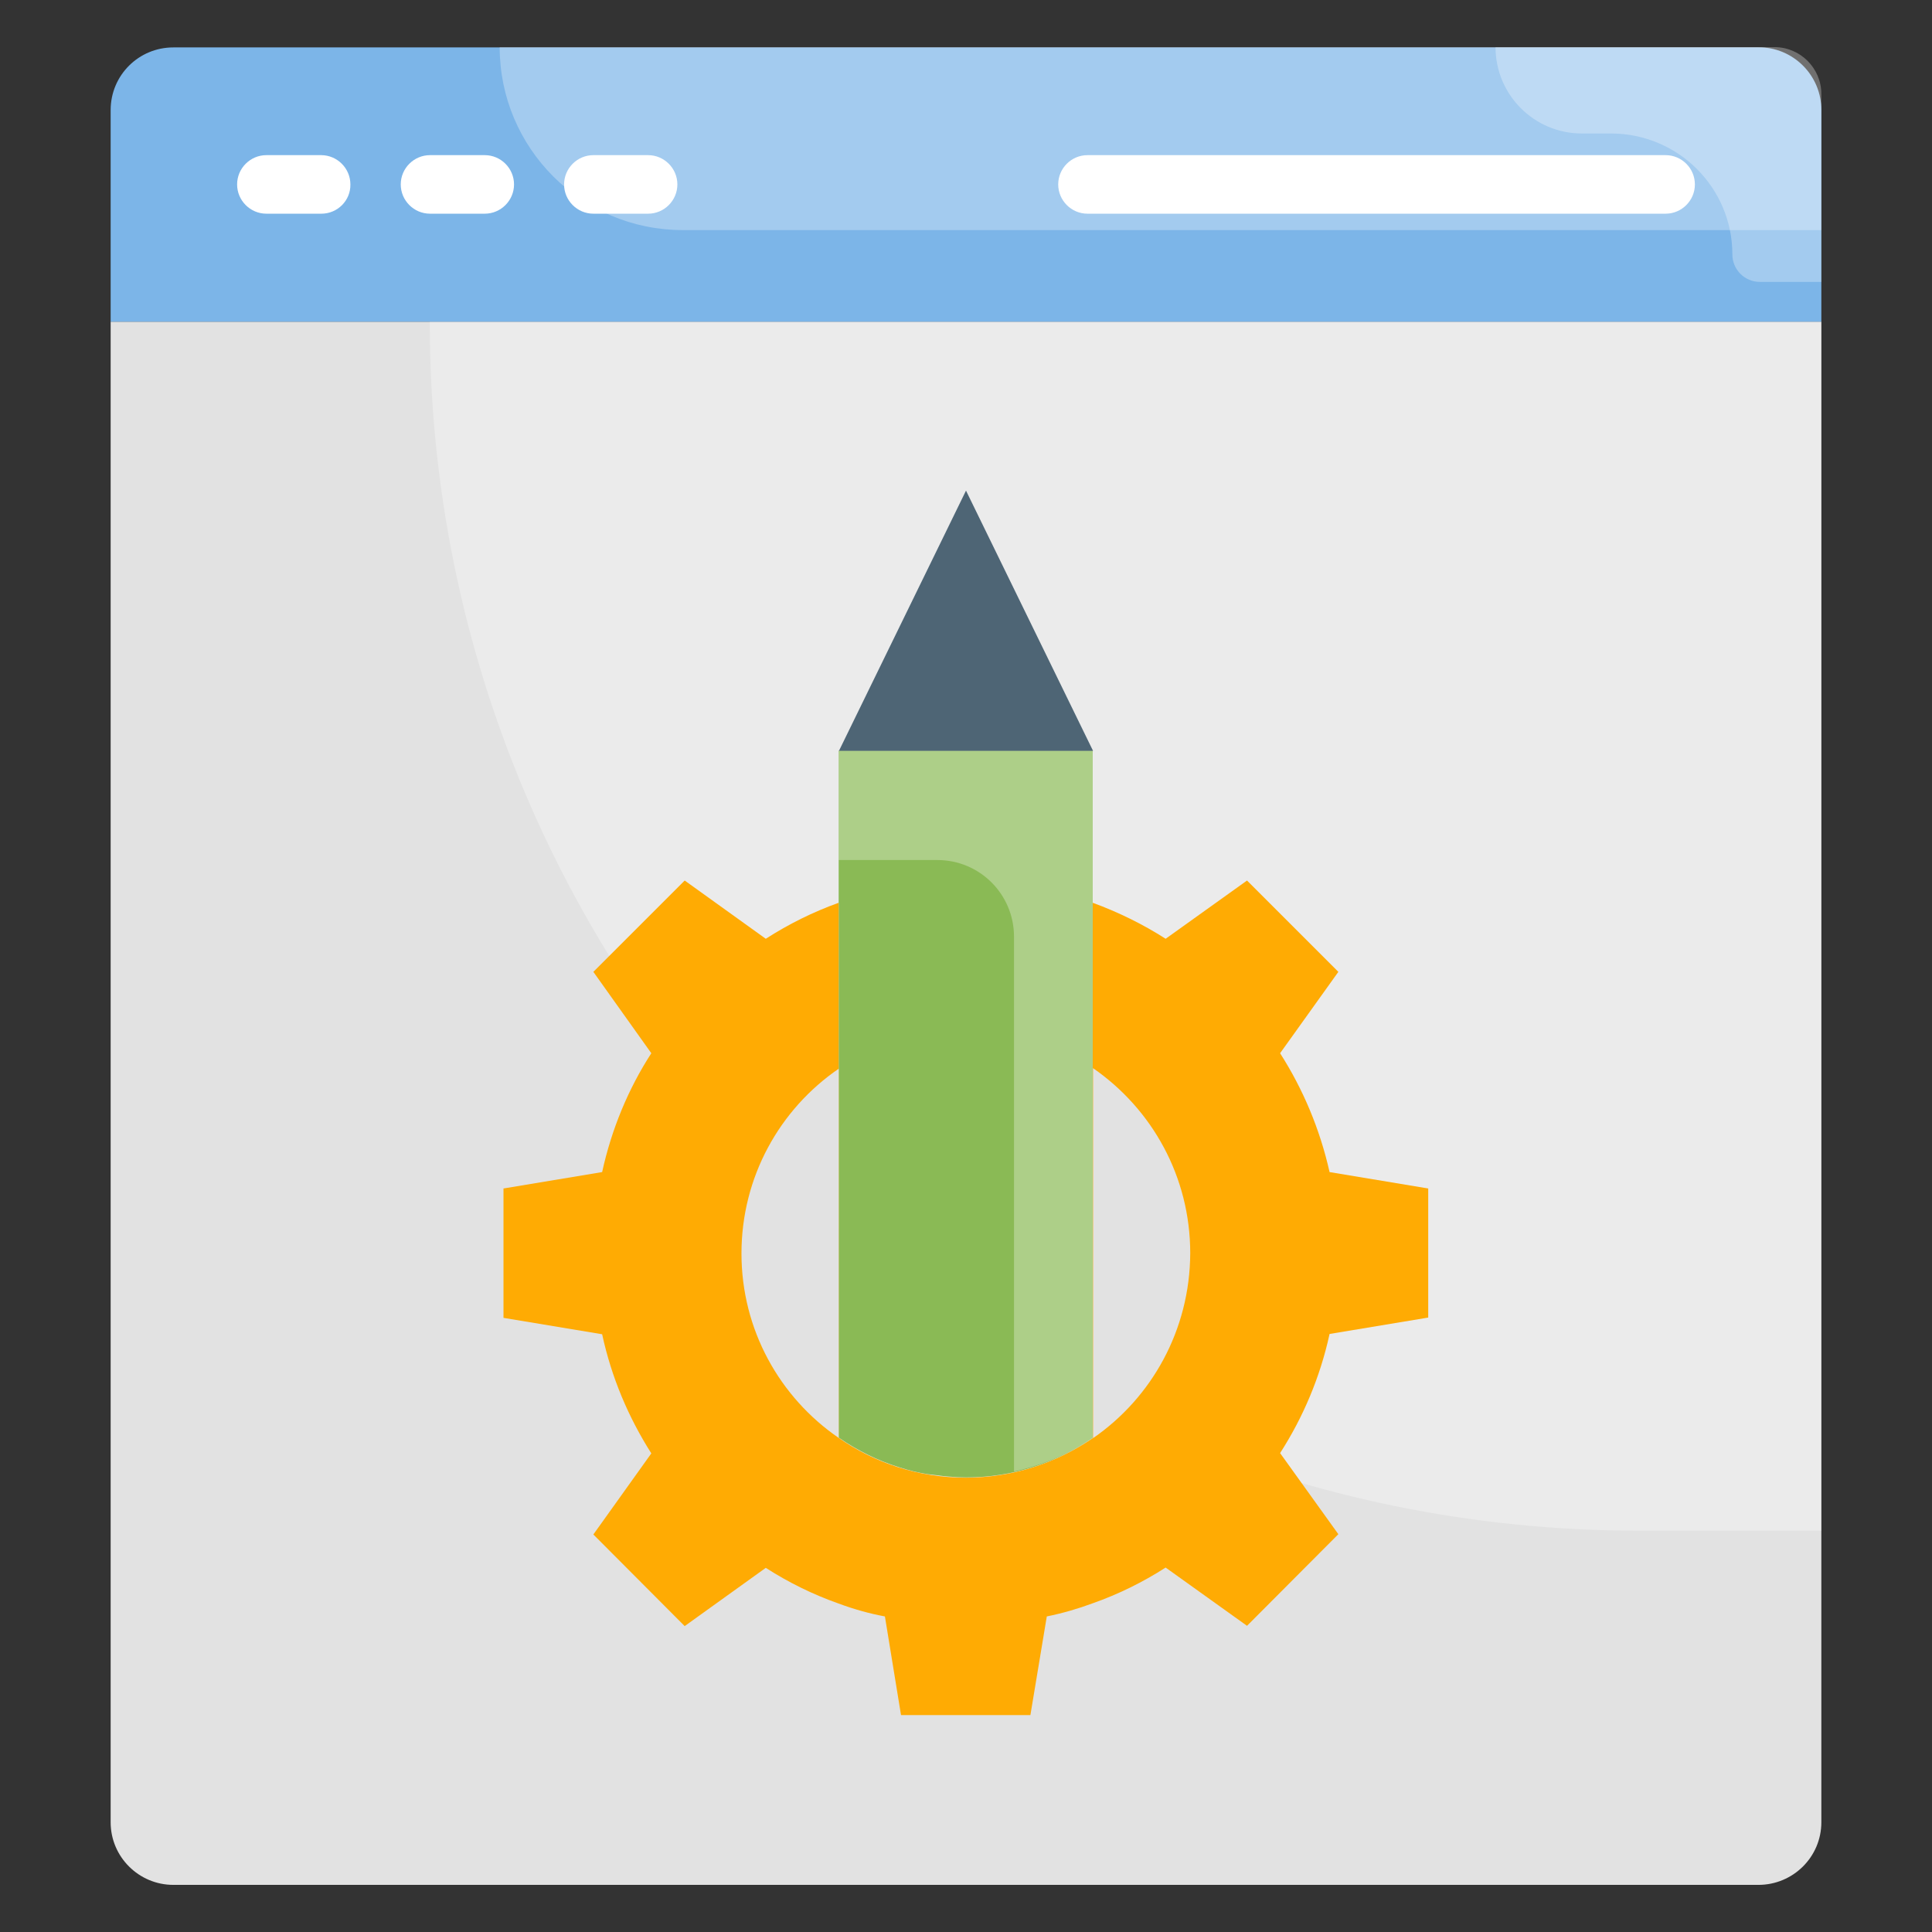 <svg xmlns="http://www.w3.org/2000/svg" enable-background="new 0 0 66 66" viewBox="0 0 66 66"><rect x="0" y="0" width="66" height="66" fill="#333333" stroke="none"/><path fill="#e2e2e2" d="M62.22,10.99v51.26c0,1.19-0.97,2.14-2.15,2.14H5.92c-1.17,0-2.14-0.95-2.14-2.14V10.99H62.22z"/><path fill="#fff" d="M62.22,10.99v41.3h-6.24c-22.81,0-41.3-18.49-41.3-41.3v0H62.22z" opacity=".3"/><path fill="#7cb5e8" d="M62.22,3.76v7.23H3.78V3.76c0-1.19,0.96-2.14,2.14-2.14h54.15C61.25,1.61,62.22,2.57,62.22,3.76z"/><path fill="#fff" d="M62.22,3.76v4.1h-38.9c-3.45,0-6.25-2.8-6.25-6.25v0h43C61.26,1.61,62.22,2.57,62.22,3.76z" opacity=".3"/><path fill="#fff" d="M59.18,8.69L59.18,8.69c0,0.52,0.42,0.94,0.94,0.94h2.1V3.21c0-0.88-0.72-1.6-1.6-1.6h-9.53v0c0,1.63,1.32,2.95,2.95,2.95h1.01C57.33,4.57,59.18,6.41,59.18,8.69z" opacity=".3"/><path fill="#fff" d="M10.98 7.3H9.1c-.55 0-1-.45-1-1 0-.55.45-1 1-1h1.87c.55 0 1 .45 1 1C11.98 6.85 11.53 7.3 10.98 7.3zM16.56 7.3h-1.87c-.55 0-1-.45-1-1 0-.55.45-1 1-1h1.87c.55 0 1 .45 1 1C17.56 6.85 17.11 7.3 16.56 7.3zM22.14 7.3h-1.87c-.55 0-1-.45-1-1 0-.55.45-1 1-1h1.87c.55 0 1 .45 1 1C23.14 6.85 22.69 7.3 22.14 7.3zM56.9 7.3H37.15c-.55 0-1-.45-1-1 0-.55.45-1 1-1H56.9c.55 0 1 .45 1 1C57.9 6.85 57.45 7.3 56.9 7.3z"/><path fill="#8aba55" d="M33,50.47c-0.21,0-0.4-0.01-0.6-0.03c-0.12-0.01-0.24-0.02-0.36-0.04c-0.12-0.01-0.23-0.03-0.34-0.04c-0.33-0.05-0.65-0.13-0.96-0.23c-0.75-0.23-1.45-0.58-2.09-1.02V25.64h8.68v23.48C36.1,49.97,34.61,50.47,33,50.47z"/><path fill="#fff" d="M28.65,25.64v3.74h3.37c1.45,0,2.62,1.17,2.62,2.62v18.27c0.98-0.22,1.9-0.6,2.7-1.15V25.64H28.65z" opacity=".3"/><path fill="#ffab03" d="M28.65,54.78c-0.88-0.31-1.71-0.72-2.49-1.22l-2.77,1.99l-3.12-3.13l1.98-2.77c-0.78-1.23-1.36-2.59-1.68-4.07l-3.37-0.56V40.6l3.37-0.56c0.32-1.46,0.89-2.84,1.68-4.06l-1.98-2.78l3.12-3.12l2.77,1.99c0.78-0.5,1.6-0.91,2.49-1.23v18.28c1.23,0.86,2.73,1.36,4.34,1.36c1.61,0,3.1-0.5,4.34-1.35V30.84c0.87,0.32,1.71,0.73,2.49,1.23l2.78-1.99l3.12,3.12l-1.99,2.78c0.78,1.22,1.36,2.59,1.69,4.06l3.37,0.56v4.41l-3.37,0.56c-0.32,1.47-0.9,2.84-1.69,4.07l1.99,2.77l-3.12,3.13l-2.78-1.99c-0.78,0.5-1.61,0.91-2.49,1.22c-0.51,0.19-1.03,0.34-1.57,0.45l-0.56,3.37h-4.42l-0.55-3.37C29.69,55.12,29.16,54.97,28.65,54.78z"/><polygon fill="#4e6575" points="28.66 25.65 37.34 25.65 33 16.76"/><path fill="#e2e2e2" d="M28.65 49.12c-2.01-1.38-3.32-3.69-3.32-6.3 0-2.62 1.31-4.93 3.32-6.31V49.12zM37.34 49.13V36.49c2.01 1.39 3.32 3.7 3.32 6.32C40.65 45.44 39.34 47.75 37.34 49.13z"/></svg>